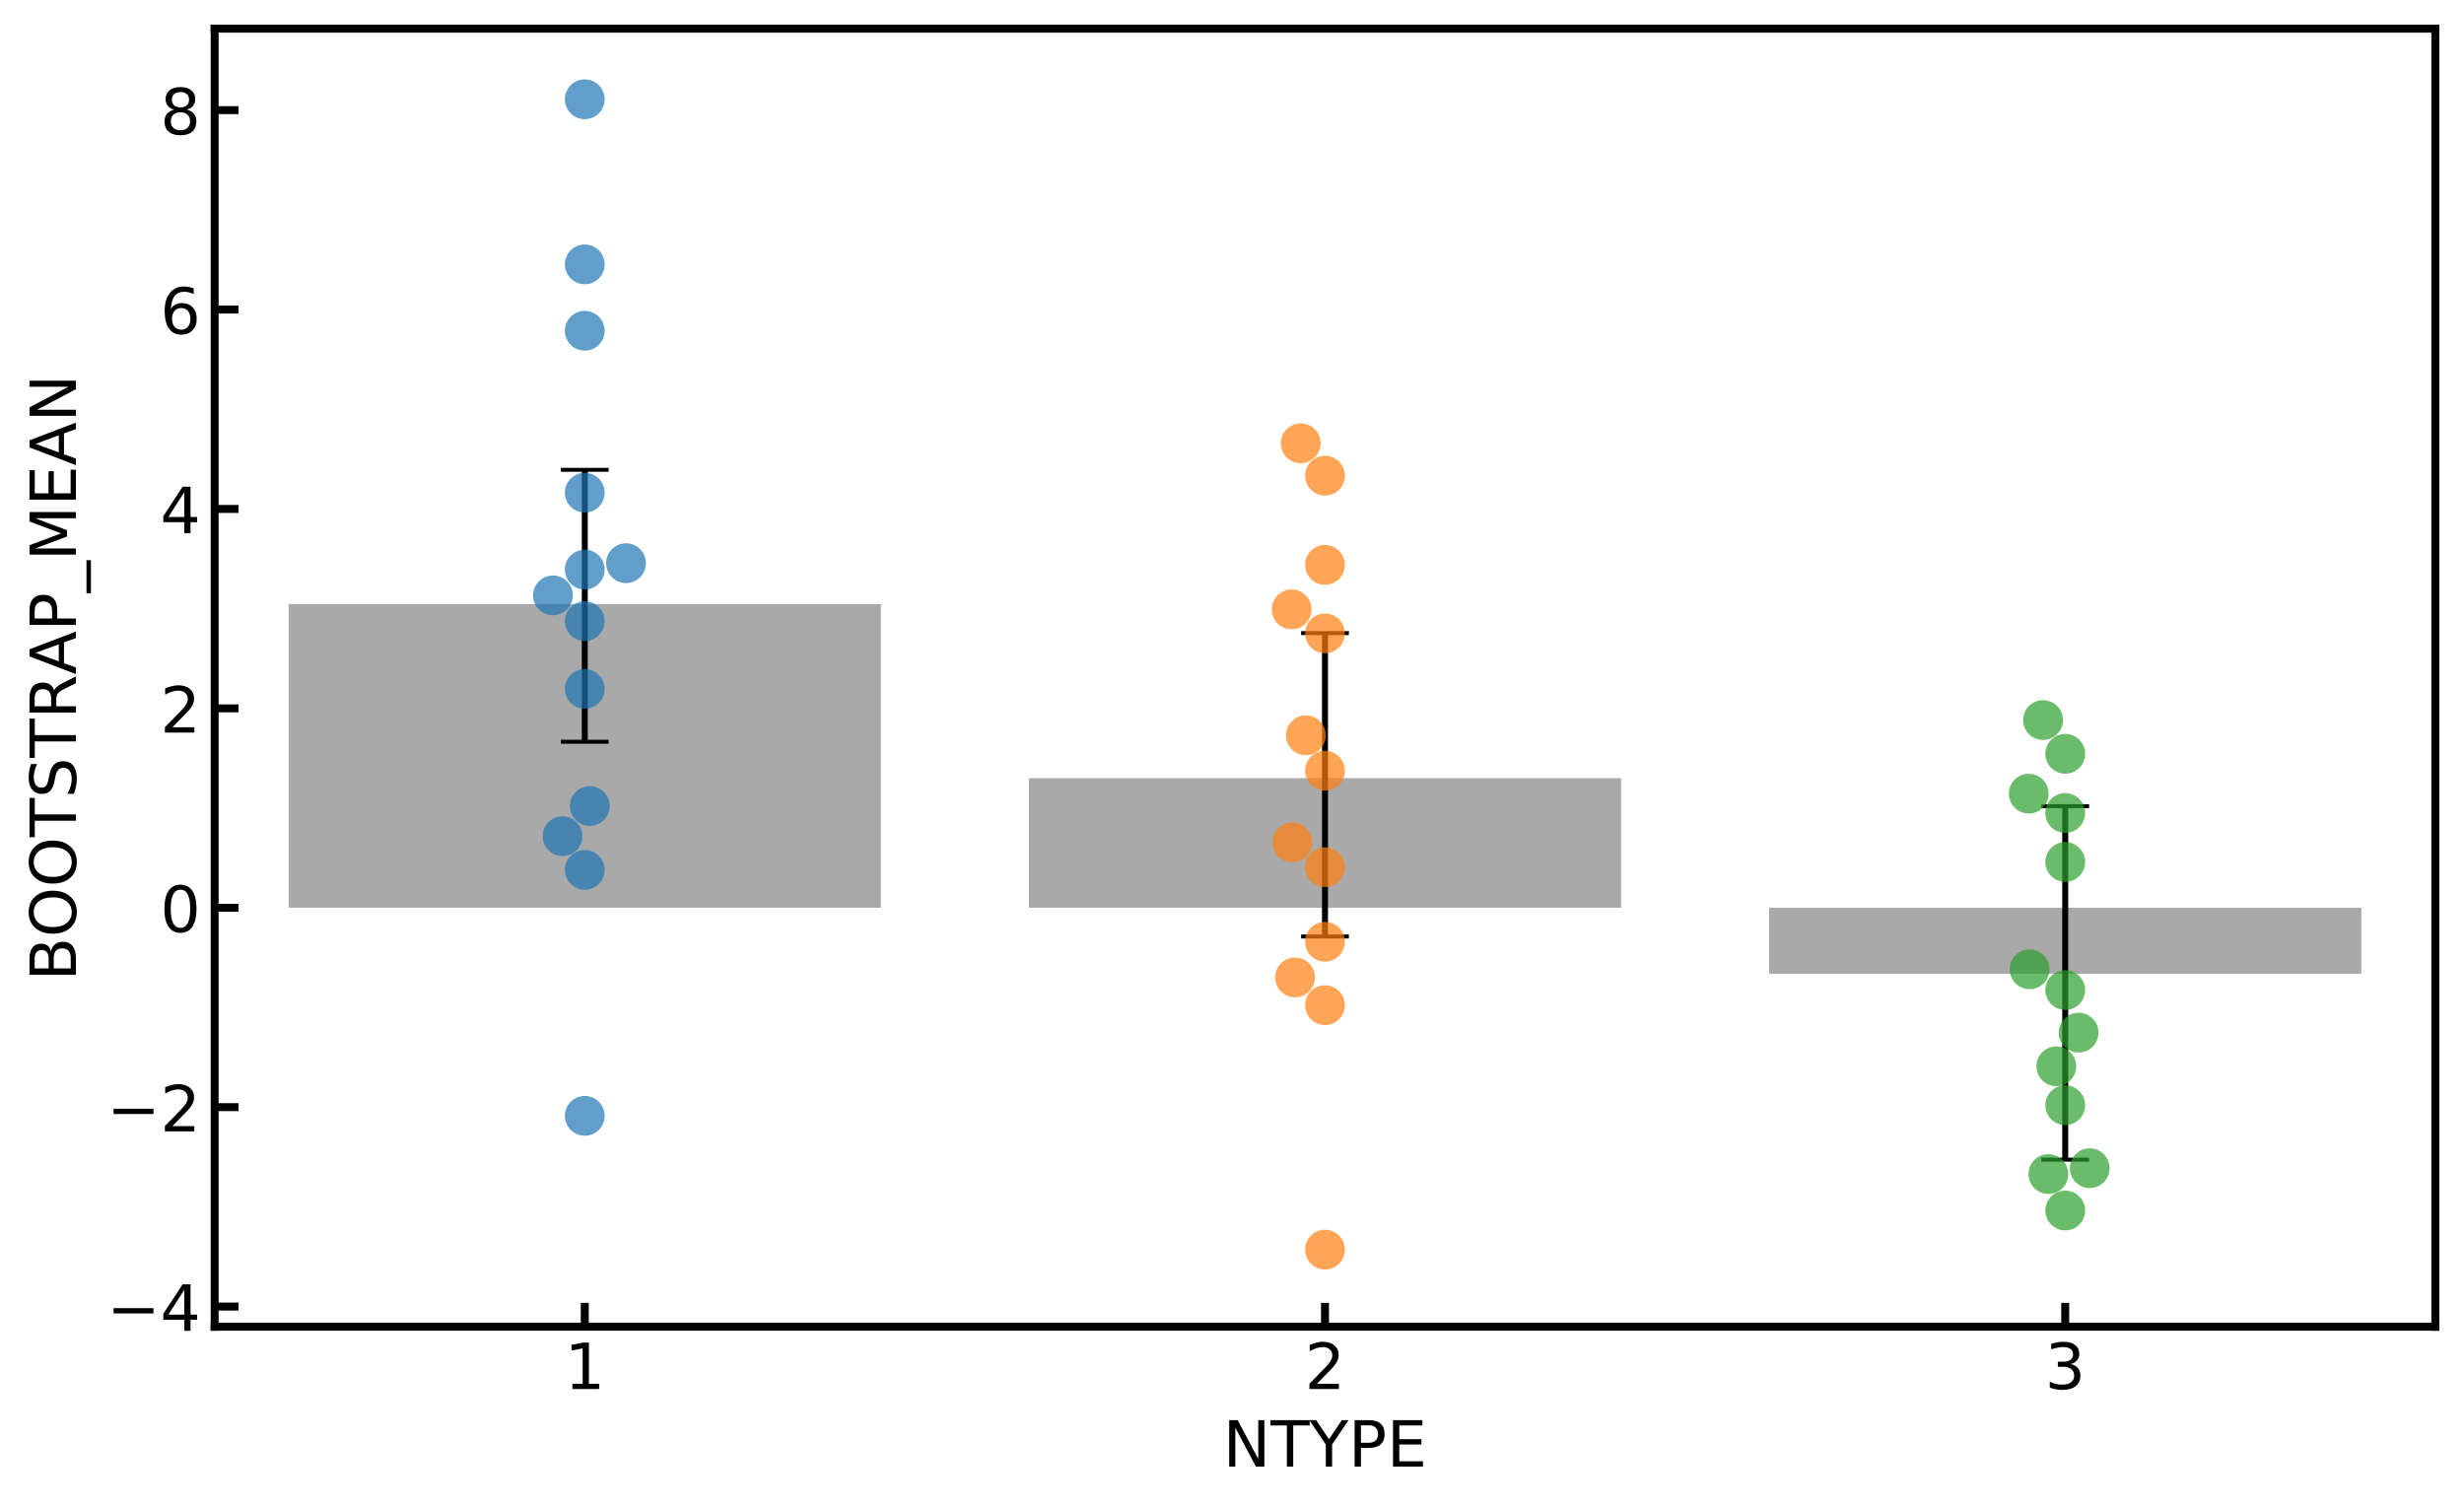 <?xml version="1.0" encoding="utf-8" standalone="no"?>
<!DOCTYPE svg PUBLIC "-//W3C//DTD SVG 1.1//EN"
  "http://www.w3.org/Graphics/SVG/1.1/DTD/svg11.dtd">
<!-- Created with matplotlib (https://matplotlib.org/) -->
<svg height="379.03pt" version="1.1" viewBox="0 0 619.135 379.03" width="619.135pt" xmlns="http://www.w3.org/2000/svg" xmlns:xlink="http://www.w3.org/1999/xlink">
 <defs>
  <style type="text/css">
*{stroke-linecap:butt;stroke-linejoin:round;}
  </style>
 </defs>
 <g id="figure_1">
  <g id="patch_1">
   <path d="M 0 379.03 
L 619.135 379.03 
L 619.135 0 
L 0 0 
z
" style="fill:#ffffff;"/>
  </g>
  <g id="axes_1">
   <g id="patch_2">
    <path d="M 53.935 333.36 
L 611.935 333.36 
L 611.935 7.2 
L 53.935 7.2 
z
" style="fill:#ffffff;"/>
   </g>
   <g id="patch_3">
    <path clip-path="url(#p5635c2046c)" d="M 72.535 228.091 
L 221.335 228.091 
L 221.335 151.787 
L 72.535 151.787 
z
" style="fill:#a9a9a9;"/>
   </g>
   <g id="patch_4">
    <path clip-path="url(#p5635c2046c)" d="M 258.535 228.091 
L 407.335 228.091 
L 407.335 195.527 
L 258.535 195.527 
z
" style="fill:#a9a9a9;"/>
   </g>
   <g id="patch_5">
    <path clip-path="url(#p5635c2046c)" d="M 444.535 228.091 
L 593.335 228.091 
L 593.335 244.673 
L 444.535 244.673 
z
" style="fill:#a9a9a9;"/>
   </g>
   <g id="matplotlib.axis_1">
    <g id="xtick_1">
     <g id="line2d_1">
      <defs>
       <path d="M 0 0 
L 0 -6 
" id="m731b6b08b5" style="stroke:#000000;stroke-width:2;"/>
      </defs>
      <g>
       <use style="stroke:#000000;stroke-width:2;" x="146.935" xlink:href="#m731b6b08b5" y="333.36"/>
      </g>
     </g>
     <g id="text_1">
      <!-- 1 -->
      <defs>
       <path d="M 12.406 8.297 
L 28.516 8.297 
L 28.516 63.922 
L 10.984 60.406 
L 10.984 69.391 
L 28.422 72.906 
L 38.281 72.906 
L 38.281 8.297 
L 54.391 8.297 
L 54.391 0 
L 12.406 0 
z
" id="DejaVuSans-49"/>
      </defs>
      <g transform="translate(141.845 349.017)scale(0.16 -0.16)">
       <use xlink:href="#DejaVuSans-49"/>
      </g>
     </g>
    </g>
    <g id="xtick_2">
     <g id="line2d_2">
      <g>
       <use style="stroke:#000000;stroke-width:2;" x="332.935" xlink:href="#m731b6b08b5" y="333.36"/>
      </g>
     </g>
     <g id="text_2">
      <!-- 2 -->
      <defs>
       <path d="M 19.188 8.297 
L 53.609 8.297 
L 53.609 0 
L 7.328 0 
L 7.328 8.297 
Q 12.938 14.109 22.625 23.891 
Q 32.328 33.688 34.812 36.531 
Q 39.547 41.844 41.422 45.531 
Q 43.312 49.219 43.312 52.781 
Q 43.312 58.594 39.234 62.25 
Q 35.156 65.922 28.609 65.922 
Q 23.969 65.922 18.812 64.312 
Q 13.672 62.703 7.812 59.422 
L 7.812 69.391 
Q 13.766 71.781 18.938 73 
Q 24.125 74.219 28.422 74.219 
Q 39.75 74.219 46.484 68.547 
Q 53.219 62.891 53.219 53.422 
Q 53.219 48.922 51.531 44.891 
Q 49.859 40.875 45.406 35.406 
Q 44.188 33.984 37.641 27.219 
Q 31.109 20.453 19.188 8.297 
z
" id="DejaVuSans-50"/>
      </defs>
      <g transform="translate(327.845 349.017)scale(0.16 -0.16)">
       <use xlink:href="#DejaVuSans-50"/>
      </g>
     </g>
    </g>
    <g id="xtick_3">
     <g id="line2d_3">
      <g>
       <use style="stroke:#000000;stroke-width:2;" x="518.935" xlink:href="#m731b6b08b5" y="333.36"/>
      </g>
     </g>
     <g id="text_3">
      <!-- 3 -->
      <defs>
       <path d="M 40.578 39.312 
Q 47.656 37.797 51.625 33 
Q 55.609 28.219 55.609 21.188 
Q 55.609 10.406 48.188 4.484 
Q 40.766 -1.422 27.094 -1.422 
Q 22.516 -1.422 17.656 -0.516 
Q 12.797 0.391 7.625 2.203 
L 7.625 11.719 
Q 11.719 9.328 16.594 8.109 
Q 21.484 6.891 26.812 6.891 
Q 36.078 6.891 40.938 10.547 
Q 45.797 14.203 45.797 21.188 
Q 45.797 27.641 41.281 31.266 
Q 36.766 34.906 28.719 34.906 
L 20.219 34.906 
L 20.219 43.016 
L 29.109 43.016 
Q 36.375 43.016 40.234 45.922 
Q 44.094 48.828 44.094 54.297 
Q 44.094 59.906 40.109 62.906 
Q 36.141 65.922 28.719 65.922 
Q 24.656 65.922 20.016 65.031 
Q 15.375 64.156 9.812 62.312 
L 9.812 71.094 
Q 15.438 72.656 20.344 73.438 
Q 25.25 74.219 29.594 74.219 
Q 40.828 74.219 47.359 69.109 
Q 53.906 64.016 53.906 55.328 
Q 53.906 49.266 50.438 45.094 
Q 46.969 40.922 40.578 39.312 
z
" id="DejaVuSans-51"/>
      </defs>
      <g transform="translate(513.845 349.017)scale(0.16 -0.16)">
       <use xlink:href="#DejaVuSans-51"/>
      </g>
     </g>
    </g>
    <g id="text_4">
     <!-- NTYPE -->
     <defs>
      <path d="M 9.812 72.906 
L 23.094 72.906 
L 55.422 11.922 
L 55.422 72.906 
L 64.984 72.906 
L 64.984 0 
L 51.703 0 
L 19.391 60.984 
L 19.391 0 
L 9.812 0 
z
" id="DejaVuSans-78"/>
      <path d="M -0.297 72.906 
L 61.375 72.906 
L 61.375 64.594 
L 35.5 64.594 
L 35.5 0 
L 25.594 0 
L 25.594 64.594 
L -0.297 64.594 
z
" id="DejaVuSans-84"/>
      <path d="M -0.203 72.906 
L 10.406 72.906 
L 30.609 42.922 
L 50.688 72.906 
L 61.281 72.906 
L 35.5 34.719 
L 35.5 0 
L 25.594 0 
L 25.594 34.719 
z
" id="DejaVuSans-89"/>
      <path d="M 19.672 64.797 
L 19.672 37.406 
L 32.078 37.406 
Q 38.969 37.406 42.719 40.969 
Q 46.484 44.531 46.484 51.125 
Q 46.484 57.672 42.719 61.234 
Q 38.969 64.797 32.078 64.797 
z
M 9.812 72.906 
L 32.078 72.906 
Q 44.344 72.906 50.609 67.359 
Q 56.891 61.812 56.891 51.125 
Q 56.891 40.328 50.609 34.812 
Q 44.344 29.297 32.078 29.297 
L 19.672 29.297 
L 19.672 0 
L 9.812 0 
z
" id="DejaVuSans-80"/>
      <path d="M 9.812 72.906 
L 55.906 72.906 
L 55.906 64.594 
L 19.672 64.594 
L 19.672 43.016 
L 54.391 43.016 
L 54.391 34.719 
L 19.672 34.719 
L 19.672 8.297 
L 56.781 8.297 
L 56.781 0 
L 9.812 0 
z
" id="DejaVuSans-69"/>
     </defs>
     <g transform="translate(307.299 368.502)scale(0.16 -0.16)">
      <use xlink:href="#DejaVuSans-78"/>
      <use x="74.805" xlink:href="#DejaVuSans-84"/>
      <use x="135.889" xlink:href="#DejaVuSans-89"/>
      <use x="196.973" xlink:href="#DejaVuSans-80"/>
      <use x="257.275" xlink:href="#DejaVuSans-69"/>
     </g>
    </g>
   </g>
   <g id="matplotlib.axis_2">
    <g id="ytick_1">
     <g id="line2d_4">
      <defs>
       <path d="M 0 0 
L 6 0 
" id="m99779aba98" style="stroke:#000000;stroke-width:2;"/>
      </defs>
      <g>
       <use style="stroke:#000000;stroke-width:2;" x="53.935" xlink:href="#m99779aba98" y="328.298"/>
      </g>
     </g>
     <g id="text_5">
      <!-- −4 -->
      <defs>
       <path d="M 10.594 35.5 
L 73.188 35.5 
L 73.188 27.203 
L 10.594 27.203 
z
" id="DejaVuSans-8722"/>
       <path d="M 37.797 64.312 
L 12.891 25.391 
L 37.797 25.391 
z
M 35.203 72.906 
L 47.609 72.906 
L 47.609 25.391 
L 58.016 25.391 
L 58.016 17.188 
L 47.609 17.188 
L 47.609 0 
L 37.797 0 
L 37.797 17.188 
L 4.891 17.188 
L 4.891 26.703 
z
" id="DejaVuSans-52"/>
      </defs>
      <g transform="translate(26.848 334.377)scale(0.16 -0.16)">
       <use xlink:href="#DejaVuSans-8722"/>
       <use x="83.789" xlink:href="#DejaVuSans-52"/>
      </g>
     </g>
    </g>
    <g id="ytick_2">
     <g id="line2d_5">
      <g>
       <use style="stroke:#000000;stroke-width:2;" x="53.935" xlink:href="#m99779aba98" y="278.195"/>
      </g>
     </g>
     <g id="text_6">
      <!-- −2 -->
      <g transform="translate(26.848 284.273)scale(0.16 -0.16)">
       <use xlink:href="#DejaVuSans-8722"/>
       <use x="83.789" xlink:href="#DejaVuSans-50"/>
      </g>
     </g>
    </g>
    <g id="ytick_3">
     <g id="line2d_6">
      <g>
       <use style="stroke:#000000;stroke-width:2;" x="53.935" xlink:href="#m99779aba98" y="228.091"/>
      </g>
     </g>
     <g id="text_7">
      <!-- 0 -->
      <defs>
       <path d="M 31.781 66.406 
Q 24.172 66.406 20.328 58.906 
Q 16.5 51.422 16.5 36.375 
Q 16.5 21.391 20.328 13.891 
Q 24.172 6.391 31.781 6.391 
Q 39.453 6.391 43.281 13.891 
Q 47.125 21.391 47.125 36.375 
Q 47.125 51.422 43.281 58.906 
Q 39.453 66.406 31.781 66.406 
z
M 31.781 74.219 
Q 44.047 74.219 50.516 64.516 
Q 56.984 54.828 56.984 36.375 
Q 56.984 17.969 50.516 8.266 
Q 44.047 -1.422 31.781 -1.422 
Q 19.531 -1.422 13.062 8.266 
Q 6.594 17.969 6.594 36.375 
Q 6.594 54.828 13.062 64.516 
Q 19.531 74.219 31.781 74.219 
z
" id="DejaVuSans-48"/>
      </defs>
      <g transform="translate(40.255 234.17)scale(0.16 -0.16)">
       <use xlink:href="#DejaVuSans-48"/>
      </g>
     </g>
    </g>
    <g id="ytick_4">
     <g id="line2d_7">
      <g>
       <use style="stroke:#000000;stroke-width:2;" x="53.935" xlink:href="#m99779aba98" y="177.987"/>
      </g>
     </g>
     <g id="text_8">
      <!-- 2 -->
      <g transform="translate(40.255 184.066)scale(0.16 -0.16)">
       <use xlink:href="#DejaVuSans-50"/>
      </g>
     </g>
    </g>
    <g id="ytick_5">
     <g id="line2d_8">
      <g>
       <use style="stroke:#000000;stroke-width:2;" x="53.935" xlink:href="#m99779aba98" y="127.884"/>
      </g>
     </g>
     <g id="text_9">
      <!-- 4 -->
      <g transform="translate(40.255 133.963)scale(0.16 -0.16)">
       <use xlink:href="#DejaVuSans-52"/>
      </g>
     </g>
    </g>
    <g id="ytick_6">
     <g id="line2d_9">
      <g>
       <use style="stroke:#000000;stroke-width:2;" x="53.935" xlink:href="#m99779aba98" y="77.78"/>
      </g>
     </g>
     <g id="text_10">
      <!-- 6 -->
      <defs>
       <path d="M 33.016 40.375 
Q 26.375 40.375 22.484 35.828 
Q 18.609 31.297 18.609 23.391 
Q 18.609 15.531 22.484 10.953 
Q 26.375 6.391 33.016 6.391 
Q 39.656 6.391 43.531 10.953 
Q 47.406 15.531 47.406 23.391 
Q 47.406 31.297 43.531 35.828 
Q 39.656 40.375 33.016 40.375 
z
M 52.594 71.297 
L 52.594 62.312 
Q 48.875 64.062 45.094 64.984 
Q 41.312 65.922 37.594 65.922 
Q 27.828 65.922 22.672 59.328 
Q 17.531 52.734 16.797 39.406 
Q 19.672 43.656 24.016 45.922 
Q 28.375 48.188 33.594 48.188 
Q 44.578 48.188 50.953 41.516 
Q 57.328 34.859 57.328 23.391 
Q 57.328 12.156 50.688 5.359 
Q 44.047 -1.422 33.016 -1.422 
Q 20.359 -1.422 13.672 8.266 
Q 6.984 17.969 6.984 36.375 
Q 6.984 53.656 15.188 63.938 
Q 23.391 74.219 37.203 74.219 
Q 40.922 74.219 44.703 73.484 
Q 48.484 72.75 52.594 71.297 
z
" id="DejaVuSans-54"/>
      </defs>
      <g transform="translate(40.255 83.859)scale(0.16 -0.16)">
       <use xlink:href="#DejaVuSans-54"/>
      </g>
     </g>
    </g>
    <g id="ytick_7">
     <g id="line2d_10">
      <g>
       <use style="stroke:#000000;stroke-width:2;" x="53.935" xlink:href="#m99779aba98" y="27.677"/>
      </g>
     </g>
     <g id="text_11">
      <!-- 8 -->
      <defs>
       <path d="M 31.781 34.625 
Q 24.75 34.625 20.719 30.859 
Q 16.703 27.094 16.703 20.516 
Q 16.703 13.922 20.719 10.156 
Q 24.75 6.391 31.781 6.391 
Q 38.812 6.391 42.859 10.172 
Q 46.922 13.969 46.922 20.516 
Q 46.922 27.094 42.891 30.859 
Q 38.875 34.625 31.781 34.625 
z
M 21.922 38.812 
Q 15.578 40.375 12.031 44.719 
Q 8.5 49.078 8.5 55.328 
Q 8.5 64.062 14.719 69.141 
Q 20.953 74.219 31.781 74.219 
Q 42.672 74.219 48.875 69.141 
Q 55.078 64.062 55.078 55.328 
Q 55.078 49.078 51.531 44.719 
Q 48 40.375 41.703 38.812 
Q 48.828 37.156 52.797 32.312 
Q 56.781 27.484 56.781 20.516 
Q 56.781 9.906 50.312 4.234 
Q 43.844 -1.422 31.781 -1.422 
Q 19.734 -1.422 13.25 4.234 
Q 6.781 9.906 6.781 20.516 
Q 6.781 27.484 10.781 32.312 
Q 14.797 37.156 21.922 38.812 
z
M 18.312 54.391 
Q 18.312 48.734 21.844 45.562 
Q 25.391 42.391 31.781 42.391 
Q 38.141 42.391 41.719 45.562 
Q 45.312 48.734 45.312 54.391 
Q 45.312 60.062 41.719 63.234 
Q 38.141 66.406 31.781 66.406 
Q 25.391 66.406 21.844 63.234 
Q 18.312 60.062 18.312 54.391 
z
" id="DejaVuSans-56"/>
      </defs>
      <g transform="translate(40.255 33.756)scale(0.16 -0.16)">
       <use xlink:href="#DejaVuSans-56"/>
      </g>
     </g>
    </g>
    <g id="text_12">
     <!-- BOOTSTRAP_MEAN -->
     <defs>
      <path d="M 19.672 34.812 
L 19.672 8.109 
L 35.5 8.109 
Q 43.453 8.109 47.281 11.406 
Q 51.125 14.703 51.125 21.484 
Q 51.125 28.328 47.281 31.562 
Q 43.453 34.812 35.5 34.812 
z
M 19.672 64.797 
L 19.672 42.828 
L 34.281 42.828 
Q 41.5 42.828 45.031 45.531 
Q 48.578 48.25 48.578 53.812 
Q 48.578 59.328 45.031 62.062 
Q 41.5 64.797 34.281 64.797 
z
M 9.812 72.906 
L 35.016 72.906 
Q 46.297 72.906 52.391 68.219 
Q 58.5 63.531 58.5 54.891 
Q 58.5 48.188 55.375 44.234 
Q 52.25 40.281 46.188 39.312 
Q 53.469 37.75 57.5 32.781 
Q 61.531 27.828 61.531 20.406 
Q 61.531 10.641 54.891 5.312 
Q 48.25 0 35.984 0 
L 9.812 0 
z
" id="DejaVuSans-66"/>
      <path d="M 39.406 66.219 
Q 28.656 66.219 22.328 58.203 
Q 16.016 50.203 16.016 36.375 
Q 16.016 22.609 22.328 14.594 
Q 28.656 6.594 39.406 6.594 
Q 50.141 6.594 56.422 14.594 
Q 62.703 22.609 62.703 36.375 
Q 62.703 50.203 56.422 58.203 
Q 50.141 66.219 39.406 66.219 
z
M 39.406 74.219 
Q 54.734 74.219 63.906 63.938 
Q 73.094 53.656 73.094 36.375 
Q 73.094 19.141 63.906 8.859 
Q 54.734 -1.422 39.406 -1.422 
Q 24.031 -1.422 14.812 8.828 
Q 5.609 19.094 5.609 36.375 
Q 5.609 53.656 14.812 63.938 
Q 24.031 74.219 39.406 74.219 
z
" id="DejaVuSans-79"/>
      <path d="M 53.516 70.516 
L 53.516 60.891 
Q 47.906 63.578 42.922 64.891 
Q 37.938 66.219 33.297 66.219 
Q 25.25 66.219 20.875 63.094 
Q 16.5 59.969 16.5 54.203 
Q 16.5 49.359 19.406 46.891 
Q 22.312 44.438 30.422 42.922 
L 36.375 41.703 
Q 47.406 39.594 52.656 34.297 
Q 57.906 29 57.906 20.125 
Q 57.906 9.516 50.797 4.047 
Q 43.703 -1.422 29.984 -1.422 
Q 24.812 -1.422 18.969 -0.25 
Q 13.141 0.922 6.891 3.219 
L 6.891 13.375 
Q 12.891 10.016 18.656 8.297 
Q 24.422 6.594 29.984 6.594 
Q 38.422 6.594 43.016 9.906 
Q 47.609 13.234 47.609 19.391 
Q 47.609 24.75 44.312 27.781 
Q 41.016 30.812 33.5 32.328 
L 27.484 33.5 
Q 16.453 35.688 11.516 40.375 
Q 6.594 45.062 6.594 53.422 
Q 6.594 63.094 13.406 68.656 
Q 20.219 74.219 32.172 74.219 
Q 37.312 74.219 42.625 73.281 
Q 47.953 72.359 53.516 70.516 
z
" id="DejaVuSans-83"/>
      <path d="M 44.391 34.188 
Q 47.562 33.109 50.562 29.594 
Q 53.562 26.078 56.594 19.922 
L 66.609 0 
L 56 0 
L 46.688 18.703 
Q 43.062 26.031 39.672 28.422 
Q 36.281 30.812 30.422 30.812 
L 19.672 30.812 
L 19.672 0 
L 9.812 0 
L 9.812 72.906 
L 32.078 72.906 
Q 44.578 72.906 50.734 67.672 
Q 56.891 62.453 56.891 51.906 
Q 56.891 45.016 53.688 40.469 
Q 50.484 35.938 44.391 34.188 
z
M 19.672 64.797 
L 19.672 38.922 
L 32.078 38.922 
Q 39.203 38.922 42.844 42.219 
Q 46.484 45.516 46.484 51.906 
Q 46.484 58.297 42.844 61.547 
Q 39.203 64.797 32.078 64.797 
z
" id="DejaVuSans-82"/>
      <path d="M 34.188 63.188 
L 20.797 26.906 
L 47.609 26.906 
z
M 28.609 72.906 
L 39.797 72.906 
L 67.578 0 
L 57.328 0 
L 50.688 18.703 
L 17.828 18.703 
L 11.188 0 
L 0.781 0 
z
" id="DejaVuSans-65"/>
      <path d="M 50.984 -16.609 
L 50.984 -23.578 
L -0.984 -23.578 
L -0.984 -16.609 
z
" id="DejaVuSans-95"/>
      <path d="M 9.812 72.906 
L 24.516 72.906 
L 43.109 23.297 
L 61.812 72.906 
L 76.516 72.906 
L 76.516 0 
L 66.891 0 
L 66.891 64.016 
L 48.094 14.016 
L 38.188 14.016 
L 19.391 64.016 
L 19.391 0 
L 9.812 0 
z
" id="DejaVuSans-77"/>
     </defs>
     <g transform="translate(19.075 246.479)rotate(-90)scale(0.16 -0.16)">
      <use xlink:href="#DejaVuSans-66"/>
      <use x="68.588" xlink:href="#DejaVuSans-79"/>
      <use x="147.299" xlink:href="#DejaVuSans-79"/>
      <use x="226.01" xlink:href="#DejaVuSans-84"/>
      <use x="287.094" xlink:href="#DejaVuSans-83"/>
      <use x="350.57" xlink:href="#DejaVuSans-84"/>
      <use x="411.654" xlink:href="#DejaVuSans-82"/>
      <use x="481.074" xlink:href="#DejaVuSans-65"/>
      <use x="549.482" xlink:href="#DejaVuSans-80"/>
      <use x="609.785" xlink:href="#DejaVuSans-95"/>
      <use x="659.785" xlink:href="#DejaVuSans-77"/>
      <use x="746.064" xlink:href="#DejaVuSans-69"/>
      <use x="809.248" xlink:href="#DejaVuSans-65"/>
      <use x="877.656" xlink:href="#DejaVuSans-78"/>
     </g>
    </g>
   </g>
   <g id="LineCollection_1">
    <path clip-path="url(#p5635c2046c)" d="M 146.935 186.372 
L 146.935 118.048 
" style="fill:none;stroke:#000000;stroke-width:1.5;"/>
    <path clip-path="url(#p5635c2046c)" d="M 332.935 235.312 
L 332.935 159.076 
" style="fill:none;stroke:#000000;stroke-width:1.5;"/>
    <path clip-path="url(#p5635c2046c)" d="M 518.935 291.385 
L 518.935 202.565 
" style="fill:none;stroke:#000000;stroke-width:1.5;"/>
   </g>
   <g id="line2d_11">
    <defs>
     <path d="M 6 0 
L -6 -0 
" id="mb99399d2e5" style="stroke:#000000;"/>
    </defs>
    <g clip-path="url(#p5635c2046c)">
     <use style="stroke:#000000;" x="146.935" xlink:href="#mb99399d2e5" y="186.372"/>
     <use style="stroke:#000000;" x="332.935" xlink:href="#mb99399d2e5" y="235.312"/>
     <use style="stroke:#000000;" x="518.935" xlink:href="#mb99399d2e5" y="291.385"/>
    </g>
   </g>
   <g id="line2d_12">
    <g clip-path="url(#p5635c2046c)">
     <use style="stroke:#000000;" x="146.935" xlink:href="#mb99399d2e5" y="118.048"/>
     <use style="stroke:#000000;" x="332.935" xlink:href="#mb99399d2e5" y="159.076"/>
     <use style="stroke:#000000;" x="518.935" xlink:href="#mb99399d2e5" y="202.565"/>
    </g>
   </g>
   <g id="patch_6">
    <path d="M 53.935 333.36 
L 53.935 7.2 
" style="fill:none;stroke:#000000;stroke-linecap:square;stroke-linejoin:miter;stroke-width:2;"/>
   </g>
   <g id="patch_7">
    <path d="M 611.935 333.36 
L 611.935 7.2 
" style="fill:none;stroke:#000000;stroke-linecap:square;stroke-linejoin:miter;stroke-width:2;"/>
   </g>
   <g id="patch_8">
    <path d="M 53.935 333.36 
L 611.935 333.36 
" style="fill:none;stroke:#000000;stroke-linecap:square;stroke-linejoin:miter;stroke-width:2;"/>
   </g>
   <g id="patch_9">
    <path d="M 53.935 7.2 
L 611.935 7.2 
" style="fill:none;stroke:#000000;stroke-linecap:square;stroke-linejoin:miter;stroke-width:2;"/>
   </g>
   <g id="PathCollection_1">
    <defs>
     <path d="M 0 5 
C 1.326 5 2.598 4.473 3.536 3.536 
C 4.473 2.598 5 1.326 5 0 
C 5 -1.326 4.473 -2.598 3.536 -3.536 
C 2.598 -4.473 1.326 -5 0 -5 
C -1.326 -5 -2.598 -4.473 -3.536 -3.536 
C -4.473 -2.598 -5 -1.326 -5 0 
C -5 1.326 -4.473 2.598 -3.536 3.536 
C -2.598 4.473 -1.326 5 0 5 
z
" id="C0_0_c01aa5c9c7"/>
    </defs>
    <g clip-path="url(#p5635c2046c)">
     <use style="fill:#1f77b4;fill-opacity:0.7;" x="146.935" xlink:href="#C0_0_c01aa5c9c7" y="280.374"/>
    </g>
    <g clip-path="url(#p5635c2046c)">
     <use style="fill:#1f77b4;fill-opacity:0.7;" x="146.935" xlink:href="#C0_0_c01aa5c9c7" y="218.57"/>
    </g>
    <g clip-path="url(#p5635c2046c)">
     <use style="fill:#1f77b4;fill-opacity:0.7;" x="141.35" xlink:href="#C0_0_c01aa5c9c7" y="210.102"/>
    </g>
    <g clip-path="url(#p5635c2046c)">
     <use style="fill:#1f77b4;fill-opacity:0.7;" x="148.201" xlink:href="#C0_0_c01aa5c9c7" y="202.524"/>
    </g>
    <g clip-path="url(#p5635c2046c)">
     <use style="fill:#1f77b4;fill-opacity:0.7;" x="146.935" xlink:href="#C0_0_c01aa5c9c7" y="173.099"/>
    </g>
    <g clip-path="url(#p5635c2046c)">
     <use style="fill:#1f77b4;fill-opacity:0.7;" x="146.935" xlink:href="#C0_0_c01aa5c9c7" y="156.074"/>
    </g>
    <g clip-path="url(#p5635c2046c)">
     <use style="fill:#1f77b4;fill-opacity:0.7;" x="138.937" xlink:href="#C0_0_c01aa5c9c7" y="149.595"/>
    </g>
    <g clip-path="url(#p5635c2046c)">
     <use style="fill:#1f77b4;fill-opacity:0.7;" x="146.935" xlink:href="#C0_0_c01aa5c9c7" y="143.109"/>
    </g>
    <g clip-path="url(#p5635c2046c)">
     <use style="fill:#1f77b4;fill-opacity:0.7;" x="157.3" xlink:href="#C0_0_c01aa5c9c7" y="141.509"/>
    </g>
    <g clip-path="url(#p5635c2046c)">
     <use style="fill:#1f77b4;fill-opacity:0.7;" x="146.935" xlink:href="#C0_0_c01aa5c9c7" y="123.792"/>
    </g>
    <g clip-path="url(#p5635c2046c)">
     <use style="fill:#1f77b4;fill-opacity:0.7;" x="146.935" xlink:href="#C0_0_c01aa5c9c7" y="83.108"/>
    </g>
    <g clip-path="url(#p5635c2046c)">
     <use style="fill:#1f77b4;fill-opacity:0.7;" x="146.935" xlink:href="#C0_0_c01aa5c9c7" y="66.431"/>
    </g>
    <g clip-path="url(#p5635c2046c)">
     <use style="fill:#1f77b4;fill-opacity:0.7;" x="146.935" xlink:href="#C0_0_c01aa5c9c7" y="24.948"/>
    </g>
   </g>
   <g id="PathCollection_2">
    <defs>
     <path d="M 0 5 
C 1.326 5 2.598 4.473 3.536 3.536 
C 4.473 2.598 5 1.326 5 0 
C 5 -1.326 4.473 -2.598 3.536 -3.536 
C 2.598 -4.473 1.326 -5 0 -5 
C -1.326 -5 -2.598 -4.473 -3.536 -3.536 
C -4.473 -2.598 -5 -1.326 -5 0 
C -5 1.326 -4.473 2.598 -3.536 3.536 
C -2.598 4.473 -1.326 5 0 5 
z
" id="C1_0_34e8f0789e"/>
    </defs>
    <g clip-path="url(#p5635c2046c)">
     <use style="fill:#ff7f0e;fill-opacity:0.7;" x="332.935" xlink:href="#C1_0_34e8f0789e" y="313.992"/>
    </g>
    <g clip-path="url(#p5635c2046c)">
     <use style="fill:#ff7f0e;fill-opacity:0.7;" x="332.935" xlink:href="#C1_0_34e8f0789e" y="252.568"/>
    </g>
    <g clip-path="url(#p5635c2046c)">
     <use style="fill:#ff7f0e;fill-opacity:0.7;" x="325.415" xlink:href="#C1_0_34e8f0789e" y="245.589"/>
    </g>
    <g clip-path="url(#p5635c2046c)">
     <use style="fill:#ff7f0e;fill-opacity:0.7;" x="332.935" xlink:href="#C1_0_34e8f0789e" y="236.633"/>
    </g>
    <g clip-path="url(#p5635c2046c)">
     <use style="fill:#ff7f0e;fill-opacity:0.7;" x="332.935" xlink:href="#C1_0_34e8f0789e" y="217.895"/>
    </g>
    <g clip-path="url(#p5635c2046c)">
     <use style="fill:#ff7f0e;fill-opacity:0.7;" x="324.725" xlink:href="#C1_0_34e8f0789e" y="211.662"/>
    </g>
    <g clip-path="url(#p5635c2046c)">
     <use style="fill:#ff7f0e;fill-opacity:0.7;" x="332.935" xlink:href="#C1_0_34e8f0789e" y="193.644"/>
    </g>
    <g clip-path="url(#p5635c2046c)">
     <use style="fill:#ff7f0e;fill-opacity:0.7;" x="328.127" xlink:href="#C1_0_34e8f0789e" y="184.754"/>
    </g>
    <g clip-path="url(#p5635c2046c)">
     <use style="fill:#ff7f0e;fill-opacity:0.7;" x="332.935" xlink:href="#C1_0_34e8f0789e" y="159.151"/>
    </g>
    <g clip-path="url(#p5635c2046c)">
     <use style="fill:#ff7f0e;fill-opacity:0.7;" x="324.558" xlink:href="#C1_0_34e8f0789e" y="153.122"/>
    </g>
    <g clip-path="url(#p5635c2046c)">
     <use style="fill:#ff7f0e;fill-opacity:0.7;" x="332.935" xlink:href="#C1_0_34e8f0789e" y="141.933"/>
    </g>
    <g clip-path="url(#p5635c2046c)">
     <use style="fill:#ff7f0e;fill-opacity:0.7;" x="332.935" xlink:href="#C1_0_34e8f0789e" y="119.523"/>
    </g>
    <g clip-path="url(#p5635c2046c)">
     <use style="fill:#ff7f0e;fill-opacity:0.7;" x="326.833" xlink:href="#C1_0_34e8f0789e" y="111.385"/>
    </g>
   </g>
   <g id="PathCollection_3">
    <defs>
     <path d="M 0 5 
C 1.326 5 2.598 4.473 3.536 3.536 
C 4.473 2.598 5 1.326 5 0 
C 5 -1.326 4.473 -2.598 3.536 -3.536 
C 2.598 -4.473 1.326 -5 0 -5 
C -1.326 -5 -2.598 -4.473 -3.536 -3.536 
C -4.473 -2.598 -5 -1.326 -5 0 
C -5 1.326 -4.473 2.598 -3.536 3.536 
C -2.598 4.473 -1.326 5 0 5 
z
" id="C2_0_405d9219fd"/>
    </defs>
    <g clip-path="url(#p5635c2046c)">
     <use style="fill:#2ca02c;fill-opacity:0.7;" x="518.935" xlink:href="#C2_0_405d9219fd" y="304.161"/>
    </g>
    <g clip-path="url(#p5635c2046c)">
     <use style="fill:#2ca02c;fill-opacity:0.7;" x="514.707" xlink:href="#C2_0_405d9219fd" y="295.008"/>
    </g>
    <g clip-path="url(#p5635c2046c)">
     <use style="fill:#2ca02c;fill-opacity:0.7;" x="525.092" xlink:href="#C2_0_405d9219fd" y="293.527"/>
    </g>
    <g clip-path="url(#p5635c2046c)">
     <use style="fill:#2ca02c;fill-opacity:0.7;" x="518.935" xlink:href="#C2_0_405d9219fd" y="277.701"/>
    </g>
    <g clip-path="url(#p5635c2046c)">
     <use style="fill:#2ca02c;fill-opacity:0.7;" x="516.7" xlink:href="#C2_0_405d9219fd" y="267.93"/>
    </g>
    <g clip-path="url(#p5635c2046c)">
     <use style="fill:#2ca02c;fill-opacity:0.7;" x="522.298" xlink:href="#C2_0_405d9219fd" y="259.469"/>
    </g>
    <g clip-path="url(#p5635c2046c)">
     <use style="fill:#2ca02c;fill-opacity:0.7;" x="518.935" xlink:href="#C2_0_405d9219fd" y="248.771"/>
    </g>
    <g clip-path="url(#p5635c2046c)">
     <use style="fill:#2ca02c;fill-opacity:0.7;" x="509.979" xlink:href="#C2_0_405d9219fd" y="243.552"/>
    </g>
    <g clip-path="url(#p5635c2046c)">
     <use style="fill:#2ca02c;fill-opacity:0.7;" x="518.935" xlink:href="#C2_0_405d9219fd" y="216.583"/>
    </g>
    <g clip-path="url(#p5635c2046c)">
     <use style="fill:#2ca02c;fill-opacity:0.7;" x="518.935" xlink:href="#C2_0_405d9219fd" y="204.289"/>
    </g>
    <g clip-path="url(#p5635c2046c)">
     <use style="fill:#2ca02c;fill-opacity:0.7;" x="509.766" xlink:href="#C2_0_405d9219fd" y="199.416"/>
    </g>
    <g clip-path="url(#p5635c2046c)">
     <use style="fill:#2ca02c;fill-opacity:0.7;" x="518.935" xlink:href="#C2_0_405d9219fd" y="189.407"/>
    </g>
    <g clip-path="url(#p5635c2046c)">
     <use style="fill:#2ca02c;fill-opacity:0.7;" x="513.362" xlink:href="#C2_0_405d9219fd" y="180.932"/>
    </g>
   </g>
  </g>
 </g>
 <defs>
  <clipPath id="p5635c2046c">
   <rect height="326.16" width="558" x="53.935" y="7.2"/>
  </clipPath>
 </defs>
</svg>
